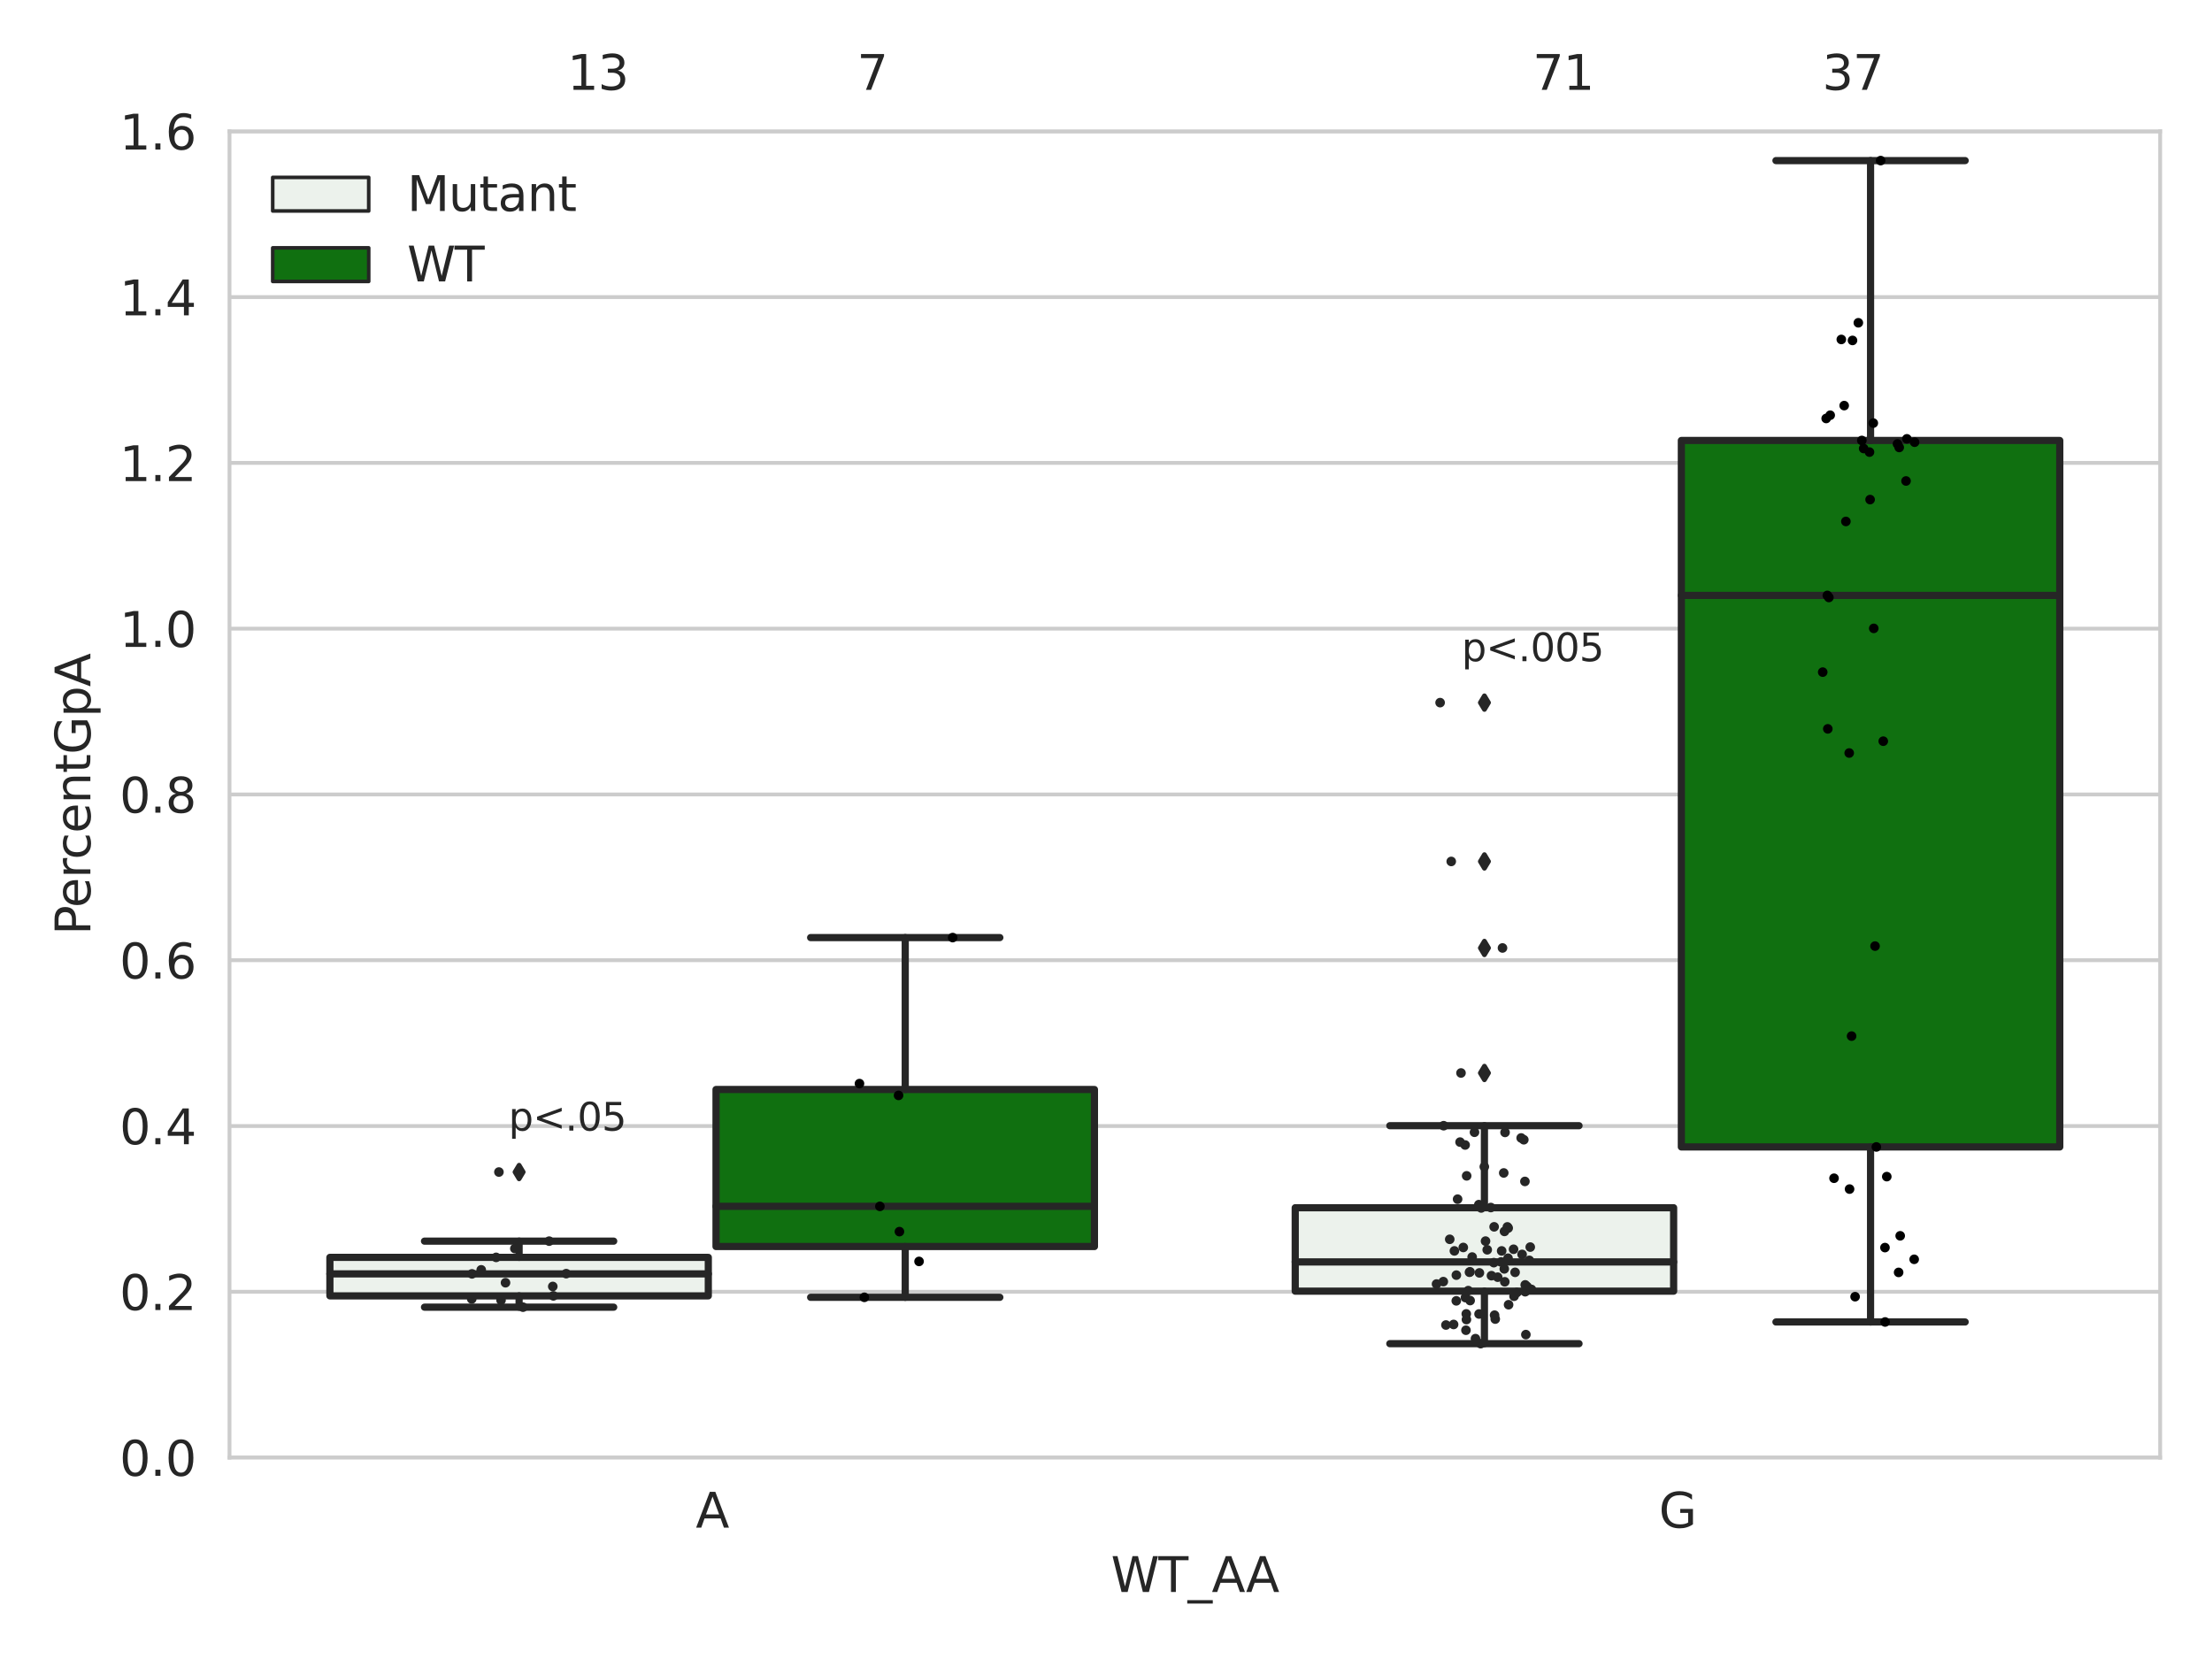 <?xml version="1.0" encoding="utf-8" standalone="no"?>
<!DOCTYPE svg PUBLIC "-//W3C//DTD SVG 1.1//EN"
  "http://www.w3.org/Graphics/SVG/1.1/DTD/svg11.dtd">
<svg xmlns:xlink="http://www.w3.org/1999/xlink" width="460.8pt" height="345.6pt" viewBox="0 0 460.8 345.6" xmlns="http://www.w3.org/2000/svg" version="1.1">
 <defs>
  <style type="text/css">*{stroke-linejoin: round; stroke-linecap: butt}</style>
 </defs>
 <g id="figure_1">
  <g id="patch_1">
   <path d="M 0 345.6 
L 460.8 345.6 
L 460.8 0 
L 0 0 
z
" style="fill: #ffffff"/>
  </g>
  <g id="axes_1">
   <g id="patch_2">
    <path d="M 47.81 303.64 
L 450 303.64 
L 450 27.354 
L 47.81 27.354 
z
" style="fill: #ffffff"/>
   </g>
   <g id="matplotlib.axis_1">
    <g id="xtick_1">
     <g id="text_1">
      <!-- A -->
      <g style="fill: #262626" transform="translate(144.937 318.238)scale(0.1 -0.1)">
       <defs>
        <path id="DejaVuSans-41" d="M 2188 4044 
L 1331 1722 
L 3047 1722 
L 2188 4044 
z
M 1831 4666 
L 2547 4666 
L 4325 0 
L 3669 0 
L 3244 1197 
L 1141 1197 
L 716 0 
L 50 0 
L 1831 4666 
z
" transform="scale(0.016)"/>
       </defs>
       <use xlink:href="#DejaVuSans-41"/>
      </g>
     </g>
    </g>
    <g id="xtick_2">
     <g id="text_2">
      <!-- G -->
      <g style="fill: #262626" transform="translate(345.578 318.238)scale(0.1 -0.1)">
       <defs>
        <path id="DejaVuSans-47" d="M 3809 666 
L 3809 1919 
L 2778 1919 
L 2778 2438 
L 4434 2438 
L 4434 434 
Q 4069 175 3628 42 
Q 3188 -91 2688 -91 
Q 1594 -91 976 548 
Q 359 1188 359 2328 
Q 359 3472 976 4111 
Q 1594 4750 2688 4750 
Q 3144 4750 3555 4637 
Q 3966 4525 4313 4306 
L 4313 3634 
Q 3963 3931 3569 4081 
Q 3175 4231 2741 4231 
Q 1884 4231 1454 3753 
Q 1025 3275 1025 2328 
Q 1025 1384 1454 906 
Q 1884 428 2741 428 
Q 3075 428 3337 486 
Q 3600 544 3809 666 
z
" transform="scale(0.016)"/>
       </defs>
       <use xlink:href="#DejaVuSans-47"/>
      </g>
     </g>
    </g>
    <g id="text_3">
     <!-- WT_AA -->
     <g style="fill: #262626" transform="translate(231.429 331.638)scale(0.1 -0.1)">
      <defs>
       <path id="DejaVuSans-57" d="M 213 4666 
L 850 4666 
L 1831 722 
L 2809 4666 
L 3519 4666 
L 4500 722 
L 5478 4666 
L 6119 4666 
L 4947 0 
L 4153 0 
L 3169 4050 
L 2175 0 
L 1381 0 
L 213 4666 
z
" transform="scale(0.016)"/>
       <path id="DejaVuSans-54" d="M -19 4666 
L 3928 4666 
L 3928 4134 
L 2272 4134 
L 2272 0 
L 1638 0 
L 1638 4134 
L -19 4134 
L -19 4666 
z
" transform="scale(0.016)"/>
       <path id="DejaVuSans-5f" d="M 3263 -1063 
L 3263 -1509 
L -63 -1509 
L -63 -1063 
L 3263 -1063 
z
" transform="scale(0.016)"/>
      </defs>
      <use xlink:href="#DejaVuSans-57"/>
      <use xlink:href="#DejaVuSans-54" x="98.877"/>
      <use xlink:href="#DejaVuSans-5f" x="159.961"/>
      <use xlink:href="#DejaVuSans-41" x="209.961"/>
      <use xlink:href="#DejaVuSans-41" x="281.119"/>
     </g>
    </g>
   </g>
   <g id="matplotlib.axis_2">
    <g id="ytick_1">
     <g id="line2d_1">
      <path d="M 47.81 303.64 
L 450 303.64 
" clip-path="url(#p39d4ee8302)" style="fill: none; stroke: #cccccc; stroke-width: 0.8; stroke-linecap: round"/>
     </g>
     <g id="text_4">
      <!-- 0.0 -->
      <g style="fill: #262626" transform="translate(24.907 307.439)scale(0.1 -0.1)">
       <defs>
        <path id="DejaVuSans-30" d="M 2034 4250 
Q 1547 4250 1301 3770 
Q 1056 3291 1056 2328 
Q 1056 1369 1301 889 
Q 1547 409 2034 409 
Q 2525 409 2770 889 
Q 3016 1369 3016 2328 
Q 3016 3291 2770 3770 
Q 2525 4250 2034 4250 
z
M 2034 4750 
Q 2819 4750 3233 4129 
Q 3647 3509 3647 2328 
Q 3647 1150 3233 529 
Q 2819 -91 2034 -91 
Q 1250 -91 836 529 
Q 422 1150 422 2328 
Q 422 3509 836 4129 
Q 1250 4750 2034 4750 
z
" transform="scale(0.016)"/>
        <path id="DejaVuSans-2e" d="M 684 794 
L 1344 794 
L 1344 0 
L 684 0 
L 684 794 
z
" transform="scale(0.016)"/>
       </defs>
       <use xlink:href="#DejaVuSans-30"/>
       <use xlink:href="#DejaVuSans-2e" x="63.623"/>
       <use xlink:href="#DejaVuSans-30" x="95.41"/>
      </g>
     </g>
    </g>
    <g id="ytick_2">
     <g id="line2d_2">
      <path d="M 47.81 269.104 
L 450 269.104 
" clip-path="url(#p39d4ee8302)" style="fill: none; stroke: #cccccc; stroke-width: 0.8; stroke-linecap: round"/>
     </g>
     <g id="text_5">
      <!-- 0.2 -->
      <g style="fill: #262626" transform="translate(24.907 272.903)scale(0.1 -0.1)">
       <defs>
        <path id="DejaVuSans-32" d="M 1228 531 
L 3431 531 
L 3431 0 
L 469 0 
L 469 531 
Q 828 903 1448 1529 
Q 2069 2156 2228 2338 
Q 2531 2678 2651 2914 
Q 2772 3150 2772 3378 
Q 2772 3750 2511 3984 
Q 2250 4219 1831 4219 
Q 1534 4219 1204 4116 
Q 875 4013 500 3803 
L 500 4441 
Q 881 4594 1212 4672 
Q 1544 4750 1819 4750 
Q 2544 4750 2975 4387 
Q 3406 4025 3406 3419 
Q 3406 3131 3298 2873 
Q 3191 2616 2906 2266 
Q 2828 2175 2409 1742 
Q 1991 1309 1228 531 
z
" transform="scale(0.016)"/>
       </defs>
       <use xlink:href="#DejaVuSans-30"/>
       <use xlink:href="#DejaVuSans-2e" x="63.623"/>
       <use xlink:href="#DejaVuSans-32" x="95.41"/>
      </g>
     </g>
    </g>
    <g id="ytick_3">
     <g id="line2d_3">
      <path d="M 47.81 234.568 
L 450 234.568 
" clip-path="url(#p39d4ee8302)" style="fill: none; stroke: #cccccc; stroke-width: 0.8; stroke-linecap: round"/>
     </g>
     <g id="text_6">
      <!-- 0.4 -->
      <g style="fill: #262626" transform="translate(24.907 238.368)scale(0.1 -0.1)">
       <defs>
        <path id="DejaVuSans-34" d="M 2419 4116 
L 825 1625 
L 2419 1625 
L 2419 4116 
z
M 2253 4666 
L 3047 4666 
L 3047 1625 
L 3713 1625 
L 3713 1100 
L 3047 1100 
L 3047 0 
L 2419 0 
L 2419 1100 
L 313 1100 
L 313 1709 
L 2253 4666 
z
" transform="scale(0.016)"/>
       </defs>
       <use xlink:href="#DejaVuSans-30"/>
       <use xlink:href="#DejaVuSans-2e" x="63.623"/>
       <use xlink:href="#DejaVuSans-34" x="95.41"/>
      </g>
     </g>
    </g>
    <g id="ytick_4">
     <g id="line2d_4">
      <path d="M 47.81 200.033 
L 450 200.033 
" clip-path="url(#p39d4ee8302)" style="fill: none; stroke: #cccccc; stroke-width: 0.8; stroke-linecap: round"/>
     </g>
     <g id="text_7">
      <!-- 0.6 -->
      <g style="fill: #262626" transform="translate(24.907 203.832)scale(0.1 -0.1)">
       <defs>
        <path id="DejaVuSans-36" d="M 2113 2584 
Q 1688 2584 1439 2293 
Q 1191 2003 1191 1497 
Q 1191 994 1439 701 
Q 1688 409 2113 409 
Q 2538 409 2786 701 
Q 3034 994 3034 1497 
Q 3034 2003 2786 2293 
Q 2538 2584 2113 2584 
z
M 3366 4563 
L 3366 3988 
Q 3128 4100 2886 4159 
Q 2644 4219 2406 4219 
Q 1781 4219 1451 3797 
Q 1122 3375 1075 2522 
Q 1259 2794 1537 2939 
Q 1816 3084 2150 3084 
Q 2853 3084 3261 2657 
Q 3669 2231 3669 1497 
Q 3669 778 3244 343 
Q 2819 -91 2113 -91 
Q 1303 -91 875 529 
Q 447 1150 447 2328 
Q 447 3434 972 4092 
Q 1497 4750 2381 4750 
Q 2619 4750 2861 4703 
Q 3103 4656 3366 4563 
z
" transform="scale(0.016)"/>
       </defs>
       <use xlink:href="#DejaVuSans-30"/>
       <use xlink:href="#DejaVuSans-2e" x="63.623"/>
       <use xlink:href="#DejaVuSans-36" x="95.41"/>
      </g>
     </g>
    </g>
    <g id="ytick_5">
     <g id="line2d_5">
      <path d="M 47.81 165.497 
L 450 165.497 
" clip-path="url(#p39d4ee8302)" style="fill: none; stroke: #cccccc; stroke-width: 0.8; stroke-linecap: round"/>
     </g>
     <g id="text_8">
      <!-- 0.8 -->
      <g style="fill: #262626" transform="translate(24.907 169.296)scale(0.1 -0.1)">
       <defs>
        <path id="DejaVuSans-38" d="M 2034 2216 
Q 1584 2216 1326 1975 
Q 1069 1734 1069 1313 
Q 1069 891 1326 650 
Q 1584 409 2034 409 
Q 2484 409 2743 651 
Q 3003 894 3003 1313 
Q 3003 1734 2745 1975 
Q 2488 2216 2034 2216 
z
M 1403 2484 
Q 997 2584 770 2862 
Q 544 3141 544 3541 
Q 544 4100 942 4425 
Q 1341 4750 2034 4750 
Q 2731 4750 3128 4425 
Q 3525 4100 3525 3541 
Q 3525 3141 3298 2862 
Q 3072 2584 2669 2484 
Q 3125 2378 3379 2068 
Q 3634 1759 3634 1313 
Q 3634 634 3220 271 
Q 2806 -91 2034 -91 
Q 1263 -91 848 271 
Q 434 634 434 1313 
Q 434 1759 690 2068 
Q 947 2378 1403 2484 
z
M 1172 3481 
Q 1172 3119 1398 2916 
Q 1625 2713 2034 2713 
Q 2441 2713 2670 2916 
Q 2900 3119 2900 3481 
Q 2900 3844 2670 4047 
Q 2441 4250 2034 4250 
Q 1625 4250 1398 4047 
Q 1172 3844 1172 3481 
z
" transform="scale(0.016)"/>
       </defs>
       <use xlink:href="#DejaVuSans-30"/>
       <use xlink:href="#DejaVuSans-2e" x="63.623"/>
       <use xlink:href="#DejaVuSans-38" x="95.41"/>
      </g>
     </g>
    </g>
    <g id="ytick_6">
     <g id="line2d_6">
      <path d="M 47.81 130.961 
L 450 130.961 
" clip-path="url(#p39d4ee8302)" style="fill: none; stroke: #cccccc; stroke-width: 0.8; stroke-linecap: round"/>
     </g>
     <g id="text_9">
      <!-- 1.0 -->
      <g style="fill: #262626" transform="translate(24.907 134.76)scale(0.1 -0.1)">
       <defs>
        <path id="DejaVuSans-31" d="M 794 531 
L 1825 531 
L 1825 4091 
L 703 3866 
L 703 4441 
L 1819 4666 
L 2450 4666 
L 2450 531 
L 3481 531 
L 3481 0 
L 794 0 
L 794 531 
z
" transform="scale(0.016)"/>
       </defs>
       <use xlink:href="#DejaVuSans-31"/>
       <use xlink:href="#DejaVuSans-2e" x="63.623"/>
       <use xlink:href="#DejaVuSans-30" x="95.41"/>
      </g>
     </g>
    </g>
    <g id="ytick_7">
     <g id="line2d_7">
      <path d="M 47.81 96.425 
L 450 96.425 
" clip-path="url(#p39d4ee8302)" style="fill: none; stroke: #cccccc; stroke-width: 0.8; stroke-linecap: round"/>
     </g>
     <g id="text_10">
      <!-- 1.2 -->
      <g style="fill: #262626" transform="translate(24.907 100.225)scale(0.1 -0.1)">
       <use xlink:href="#DejaVuSans-31"/>
       <use xlink:href="#DejaVuSans-2e" x="63.623"/>
       <use xlink:href="#DejaVuSans-32" x="95.41"/>
      </g>
     </g>
    </g>
    <g id="ytick_8">
     <g id="line2d_8">
      <path d="M 47.81 61.89 
L 450 61.89 
" clip-path="url(#p39d4ee8302)" style="fill: none; stroke: #cccccc; stroke-width: 0.8; stroke-linecap: round"/>
     </g>
     <g id="text_11">
      <!-- 1.4 -->
      <g style="fill: #262626" transform="translate(24.907 65.689)scale(0.1 -0.1)">
       <use xlink:href="#DejaVuSans-31"/>
       <use xlink:href="#DejaVuSans-2e" x="63.623"/>
       <use xlink:href="#DejaVuSans-34" x="95.41"/>
      </g>
     </g>
    </g>
    <g id="ytick_9">
     <g id="line2d_9">
      <path d="M 47.81 27.354 
L 450 27.354 
" clip-path="url(#p39d4ee8302)" style="fill: none; stroke: #cccccc; stroke-width: 0.8; stroke-linecap: round"/>
     </g>
     <g id="text_12">
      <!-- 1.6 -->
      <g style="fill: #262626" transform="translate(24.907 31.153)scale(0.1 -0.1)">
       <use xlink:href="#DejaVuSans-31"/>
       <use xlink:href="#DejaVuSans-2e" x="63.623"/>
       <use xlink:href="#DejaVuSans-36" x="95.41"/>
      </g>
     </g>
    </g>
    <g id="text_13">
     <!-- PercentGpA -->
     <g style="fill: #262626" transform="translate(18.827 194.774)rotate(-90)scale(0.1 -0.1)">
      <defs>
       <path id="DejaVuSans-50" d="M 1259 4147 
L 1259 2394 
L 2053 2394 
Q 2494 2394 2734 2622 
Q 2975 2850 2975 3272 
Q 2975 3691 2734 3919 
Q 2494 4147 2053 4147 
L 1259 4147 
z
M 628 4666 
L 2053 4666 
Q 2838 4666 3239 4311 
Q 3641 3956 3641 3272 
Q 3641 2581 3239 2228 
Q 2838 1875 2053 1875 
L 1259 1875 
L 1259 0 
L 628 0 
L 628 4666 
z
" transform="scale(0.016)"/>
       <path id="DejaVuSans-65" d="M 3597 1894 
L 3597 1613 
L 953 1613 
Q 991 1019 1311 708 
Q 1631 397 2203 397 
Q 2534 397 2845 478 
Q 3156 559 3463 722 
L 3463 178 
Q 3153 47 2828 -22 
Q 2503 -91 2169 -91 
Q 1331 -91 842 396 
Q 353 884 353 1716 
Q 353 2575 817 3079 
Q 1281 3584 2069 3584 
Q 2775 3584 3186 3129 
Q 3597 2675 3597 1894 
z
M 3022 2063 
Q 3016 2534 2758 2815 
Q 2500 3097 2075 3097 
Q 1594 3097 1305 2825 
Q 1016 2553 972 2059 
L 3022 2063 
z
" transform="scale(0.016)"/>
       <path id="DejaVuSans-72" d="M 2631 2963 
Q 2534 3019 2420 3045 
Q 2306 3072 2169 3072 
Q 1681 3072 1420 2755 
Q 1159 2438 1159 1844 
L 1159 0 
L 581 0 
L 581 3500 
L 1159 3500 
L 1159 2956 
Q 1341 3275 1631 3429 
Q 1922 3584 2338 3584 
Q 2397 3584 2469 3576 
Q 2541 3569 2628 3553 
L 2631 2963 
z
" transform="scale(0.016)"/>
       <path id="DejaVuSans-63" d="M 3122 3366 
L 3122 2828 
Q 2878 2963 2633 3030 
Q 2388 3097 2138 3097 
Q 1578 3097 1268 2742 
Q 959 2388 959 1747 
Q 959 1106 1268 751 
Q 1578 397 2138 397 
Q 2388 397 2633 464 
Q 2878 531 3122 666 
L 3122 134 
Q 2881 22 2623 -34 
Q 2366 -91 2075 -91 
Q 1284 -91 818 406 
Q 353 903 353 1747 
Q 353 2603 823 3093 
Q 1294 3584 2113 3584 
Q 2378 3584 2631 3529 
Q 2884 3475 3122 3366 
z
" transform="scale(0.016)"/>
       <path id="DejaVuSans-6e" d="M 3513 2113 
L 3513 0 
L 2938 0 
L 2938 2094 
Q 2938 2591 2744 2837 
Q 2550 3084 2163 3084 
Q 1697 3084 1428 2787 
Q 1159 2491 1159 1978 
L 1159 0 
L 581 0 
L 581 3500 
L 1159 3500 
L 1159 2956 
Q 1366 3272 1645 3428 
Q 1925 3584 2291 3584 
Q 2894 3584 3203 3211 
Q 3513 2838 3513 2113 
z
" transform="scale(0.016)"/>
       <path id="DejaVuSans-74" d="M 1172 4494 
L 1172 3500 
L 2356 3500 
L 2356 3053 
L 1172 3053 
L 1172 1153 
Q 1172 725 1289 603 
Q 1406 481 1766 481 
L 2356 481 
L 2356 0 
L 1766 0 
Q 1100 0 847 248 
Q 594 497 594 1153 
L 594 3053 
L 172 3053 
L 172 3500 
L 594 3500 
L 594 4494 
L 1172 4494 
z
" transform="scale(0.016)"/>
       <path id="DejaVuSans-70" d="M 1159 525 
L 1159 -1331 
L 581 -1331 
L 581 3500 
L 1159 3500 
L 1159 2969 
Q 1341 3281 1617 3432 
Q 1894 3584 2278 3584 
Q 2916 3584 3314 3078 
Q 3713 2572 3713 1747 
Q 3713 922 3314 415 
Q 2916 -91 2278 -91 
Q 1894 -91 1617 61 
Q 1341 213 1159 525 
z
M 3116 1747 
Q 3116 2381 2855 2742 
Q 2594 3103 2138 3103 
Q 1681 3103 1420 2742 
Q 1159 2381 1159 1747 
Q 1159 1113 1420 752 
Q 1681 391 2138 391 
Q 2594 391 2855 752 
Q 3116 1113 3116 1747 
z
" transform="scale(0.016)"/>
      </defs>
      <use xlink:href="#DejaVuSans-50"/>
      <use xlink:href="#DejaVuSans-65" x="56.678"/>
      <use xlink:href="#DejaVuSans-72" x="118.201"/>
      <use xlink:href="#DejaVuSans-63" x="157.064"/>
      <use xlink:href="#DejaVuSans-65" x="212.045"/>
      <use xlink:href="#DejaVuSans-6e" x="273.568"/>
      <use xlink:href="#DejaVuSans-74" x="336.947"/>
      <use xlink:href="#DejaVuSans-47" x="376.156"/>
      <use xlink:href="#DejaVuSans-70" x="453.646"/>
      <use xlink:href="#DejaVuSans-41" x="517.123"/>
     </g>
    </g>
   </g>
   <g id="patch_3">
    <path d="M 68.724 269.951 
L 147.553 269.951 
L 147.553 261.934 
L 68.724 261.934 
L 68.724 269.951 
z
" clip-path="url(#p39d4ee8302)" style="fill: #ecf2ec; stroke: #262626; stroke-width: 1.5; stroke-linejoin: miter"/>
   </g>
   <g id="patch_4">
    <path d="M 149.162 259.674 
L 227.991 259.674 
L 227.991 226.962 
L 149.162 226.962 
L 149.162 259.674 
z
" clip-path="url(#p39d4ee8302)" style="fill: #107010; stroke: #262626; stroke-width: 1.5; stroke-linejoin: miter"/>
   </g>
   <g id="patch_5">
    <path d="M 269.819 268.973 
L 348.648 268.973 
L 348.648 251.594 
L 269.819 251.594 
L 269.819 268.973 
z
" clip-path="url(#p39d4ee8302)" style="fill: #ecf2ec; stroke: #262626; stroke-width: 1.5; stroke-linejoin: miter"/>
   </g>
   <g id="patch_6">
    <path d="M 350.257 238.93 
L 429.086 238.93 
L 429.086 91.76 
L 350.257 91.76 
L 350.257 238.93 
z
" clip-path="url(#p39d4ee8302)" style="fill: #107010; stroke: #262626; stroke-width: 1.5; stroke-linejoin: miter"/>
   </g>
   <g id="patch_7">
    <path d="M 148.357 303.64 
L 148.357 303.64 
L 148.357 303.64 
L 148.357 303.64 
z
" clip-path="url(#p39d4ee8302)" style="fill: #ecf2ec; stroke: #262626; stroke-width: 0.75; stroke-linejoin: miter"/>
   </g>
   <g id="patch_8">
    <path d="M 148.357 303.64 
L 148.357 303.64 
L 148.357 303.64 
L 148.357 303.64 
z
" clip-path="url(#p39d4ee8302)" style="fill: #107010; stroke: #262626; stroke-width: 0.75; stroke-linejoin: miter"/>
   </g>
   <g id="PathCollection_1"/>
   <g id="PathCollection_2"/>
   <g id="line2d_10">
    <path d="M 108.138 269.951 
L 108.138 272.308 
" clip-path="url(#p39d4ee8302)" style="fill: none; stroke: #262626; stroke-width: 1.5; stroke-linecap: round"/>
   </g>
   <g id="line2d_11">
    <path d="M 108.138 261.934 
L 108.138 258.554 
" clip-path="url(#p39d4ee8302)" style="fill: none; stroke: #262626; stroke-width: 1.5; stroke-linecap: round"/>
   </g>
   <g id="line2d_12">
    <path d="M 88.431 272.308 
L 127.846 272.308 
" clip-path="url(#p39d4ee8302)" style="fill: none; stroke: #262626; stroke-width: 1.5; stroke-linecap: round"/>
   </g>
   <g id="line2d_13">
    <path d="M 88.431 258.554 
L 127.846 258.554 
" clip-path="url(#p39d4ee8302)" style="fill: none; stroke: #262626; stroke-width: 1.5; stroke-linecap: round"/>
   </g>
   <g id="line2d_14">
    <defs>
     <path id="m126f87fe69" d="M -0 1.414 
L 0.849 0 
L 0 -1.414 
L -0.849 -0 
z
" style="stroke: #262626; stroke-linejoin: miter"/>
    </defs>
    <g clip-path="url(#p39d4ee8302)">
     <use xlink:href="#m126f87fe69" x="108.138" y="244.156" style="fill: #262626; stroke: #262626; stroke-linejoin: miter"/>
    </g>
   </g>
   <g id="line2d_15">
    <path d="M 188.577 259.674 
L 188.577 270.254 
" clip-path="url(#p39d4ee8302)" style="fill: none; stroke: #262626; stroke-width: 1.5; stroke-linecap: round"/>
   </g>
   <g id="line2d_16">
    <path d="M 188.577 226.962 
L 188.577 195.316 
" clip-path="url(#p39d4ee8302)" style="fill: none; stroke: #262626; stroke-width: 1.5; stroke-linecap: round"/>
   </g>
   <g id="line2d_17">
    <path d="M 168.869 270.254 
L 208.284 270.254 
" clip-path="url(#p39d4ee8302)" style="fill: none; stroke: #262626; stroke-width: 1.5; stroke-linecap: round"/>
   </g>
   <g id="line2d_18">
    <path d="M 168.869 195.316 
L 208.284 195.316 
" clip-path="url(#p39d4ee8302)" style="fill: none; stroke: #262626; stroke-width: 1.5; stroke-linecap: round"/>
   </g>
   <g id="line2d_19"/>
   <g id="line2d_20">
    <path d="M 309.233 268.973 
L 309.233 279.91 
" clip-path="url(#p39d4ee8302)" style="fill: none; stroke: #262626; stroke-width: 1.5; stroke-linecap: round"/>
   </g>
   <g id="line2d_21">
    <path d="M 309.233 251.594 
L 309.233 234.504 
" clip-path="url(#p39d4ee8302)" style="fill: none; stroke: #262626; stroke-width: 1.5; stroke-linecap: round"/>
   </g>
   <g id="line2d_22">
    <path d="M 289.526 279.91 
L 328.941 279.91 
" clip-path="url(#p39d4ee8302)" style="fill: none; stroke: #262626; stroke-width: 1.5; stroke-linecap: round"/>
   </g>
   <g id="line2d_23">
    <path d="M 289.526 234.504 
L 328.941 234.504 
" clip-path="url(#p39d4ee8302)" style="fill: none; stroke: #262626; stroke-width: 1.5; stroke-linecap: round"/>
   </g>
   <g id="line2d_24">
    <g clip-path="url(#p39d4ee8302)">
     <use xlink:href="#m126f87fe69" x="309.233" y="146.371" style="fill: #262626; stroke: #262626; stroke-linejoin: miter"/>
     <use xlink:href="#m126f87fe69" x="309.233" y="223.521" style="fill: #262626; stroke: #262626; stroke-linejoin: miter"/>
     <use xlink:href="#m126f87fe69" x="309.233" y="197.478" style="fill: #262626; stroke: #262626; stroke-linejoin: miter"/>
     <use xlink:href="#m126f87fe69" x="309.233" y="179.454" style="fill: #262626; stroke: #262626; stroke-linejoin: miter"/>
    </g>
   </g>
   <g id="line2d_25">
    <path d="M 389.671 238.93 
L 389.671 275.391 
" clip-path="url(#p39d4ee8302)" style="fill: none; stroke: #262626; stroke-width: 1.5; stroke-linecap: round"/>
   </g>
   <g id="line2d_26">
    <path d="M 389.671 91.76 
L 389.671 33.455 
" clip-path="url(#p39d4ee8302)" style="fill: none; stroke: #262626; stroke-width: 1.5; stroke-linecap: round"/>
   </g>
   <g id="line2d_27">
    <path d="M 369.964 275.391 
L 409.379 275.391 
" clip-path="url(#p39d4ee8302)" style="fill: none; stroke: #262626; stroke-width: 1.5; stroke-linecap: round"/>
   </g>
   <g id="line2d_28">
    <path d="M 369.964 33.455 
L 409.379 33.455 
" clip-path="url(#p39d4ee8302)" style="fill: none; stroke: #262626; stroke-width: 1.5; stroke-linecap: round"/>
   </g>
   <g id="line2d_29"/>
   <g id="line2d_30">
    <path d="M 68.724 265.371 
L 147.553 265.371 
" clip-path="url(#p39d4ee8302)" style="fill: none; stroke: #262626; stroke-width: 1.5; stroke-linecap: round"/>
   </g>
   <g id="line2d_31">
    <path d="M 149.162 251.305 
L 227.991 251.305 
" clip-path="url(#p39d4ee8302)" style="fill: none; stroke: #262626; stroke-width: 1.5; stroke-linecap: round"/>
   </g>
   <g id="line2d_32">
    <path d="M 269.819 262.883 
L 348.648 262.883 
" clip-path="url(#p39d4ee8302)" style="fill: none; stroke: #262626; stroke-width: 1.5; stroke-linecap: round"/>
   </g>
   <g id="line2d_33">
    <path d="M 350.257 124.036 
L 429.086 124.036 
" clip-path="url(#p39d4ee8302)" style="fill: none; stroke: #262626; stroke-width: 1.5; stroke-linecap: round"/>
   </g>
   <g id="patch_9">
    <path d="M 47.81 303.64 
L 47.81 27.354 
" style="fill: none; stroke: #cccccc; stroke-width: 0.8; stroke-linejoin: miter; stroke-linecap: square"/>
   </g>
   <g id="patch_10">
    <path d="M 450 303.64 
L 450 27.354 
" style="fill: none; stroke: #cccccc; stroke-width: 0.8; stroke-linejoin: miter; stroke-linecap: square"/>
   </g>
   <g id="patch_11">
    <path d="M 47.81 303.64 
L 450 303.64 
" style="fill: none; stroke: #cccccc; stroke-width: 0.8; stroke-linejoin: miter; stroke-linecap: square"/>
   </g>
   <g id="patch_12">
    <path d="M 47.81 27.354 
L 450 27.354 
" style="fill: none; stroke: #cccccc; stroke-width: 0.8; stroke-linejoin: miter; stroke-linecap: square"/>
   </g>
   <g id="PathCollection_3">
    <defs>
     <path id="C0_0_b956d49cbb" d="M 0 1 
C 0.265 1 0.52 0.895 0.707 0.707 
C 0.895 0.52 1 0.265 1 -0 
C 1 -0.265 0.895 -0.52 0.707 -0.707 
C 0.52 -0.895 0.265 -1 0 -1 
C -0.265 -1 -0.52 -0.895 -0.707 -0.707 
C -0.895 -0.52 -1 -0.265 -1 0 
C -1 0.265 -0.895 0.52 -0.707 0.707 
C -0.52 0.895 -0.265 1 0 1 
z
"/>
    </defs>
    <g clip-path="url(#p39d4ee8302)">
     <use xlink:href="#C0_0_b956d49cbb" x="114.397" y="258.554" style="fill: #262626"/>
    </g>
    <g clip-path="url(#p39d4ee8302)">
     <use xlink:href="#C0_0_b956d49cbb" x="100.249" y="264.532" style="fill: #262626"/>
    </g>
    <g clip-path="url(#p39d4ee8302)">
     <use xlink:href="#C0_0_b956d49cbb" x="115.153" y="267.993" style="fill: #262626"/>
    </g>
    <g clip-path="url(#p39d4ee8302)">
     <use xlink:href="#C0_0_b956d49cbb" x="98.323" y="265.371" style="fill: #262626"/>
    </g>
    <g clip-path="url(#p39d4ee8302)">
     <use xlink:href="#C0_0_b956d49cbb" x="98.272" y="270.595" style="fill: #262626"/>
    </g>
    <g clip-path="url(#p39d4ee8302)">
     <use xlink:href="#C0_0_b956d49cbb" x="105.307" y="267.217" style="fill: #262626"/>
    </g>
    <g clip-path="url(#p39d4ee8302)">
     <use xlink:href="#C0_0_b956d49cbb" x="107.253" y="260.097" style="fill: #262626"/>
    </g>
    <g clip-path="url(#p39d4ee8302)">
     <use xlink:href="#C0_0_b956d49cbb" x="117.952" y="265.324" style="fill: #262626"/>
    </g>
    <g clip-path="url(#p39d4ee8302)">
     <use xlink:href="#C0_0_b956d49cbb" x="115.281" y="269.951" style="fill: #262626"/>
    </g>
    <g clip-path="url(#p39d4ee8302)">
     <use xlink:href="#C0_0_b956d49cbb" x="103.353" y="261.934" style="fill: #262626"/>
    </g>
    <g clip-path="url(#p39d4ee8302)">
     <use xlink:href="#C0_0_b956d49cbb" x="108.95" y="272.308" style="fill: #262626"/>
    </g>
    <g clip-path="url(#p39d4ee8302)">
     <use xlink:href="#C0_0_b956d49cbb" x="104.375" y="270.859" style="fill: #262626"/>
    </g>
    <g clip-path="url(#p39d4ee8302)">
     <use xlink:href="#C0_0_b956d49cbb" x="103.933" y="244.156" style="fill: #262626"/>
    </g>
   </g>
   <g id="PathCollection_4">
    <defs>
     <path id="C1_0_0124a97b0b" d="M 0 1 
C 0.265 1 0.52 0.895 0.707 0.707 
C 0.895 0.52 1 0.265 1 -0 
C 1 -0.265 0.895 -0.52 0.707 -0.707 
C 0.52 -0.895 0.265 -1 0 -1 
C -0.265 -1 -0.52 -0.895 -0.707 -0.707 
C -0.895 -0.52 -1 -0.265 -1 0 
C -1 0.265 -0.895 0.52 -0.707 0.707 
C -0.52 0.895 -0.265 1 0 1 
z
"/>
    </defs>
    <g clip-path="url(#p39d4ee8302)">
     <use xlink:href="#C1_0_0124a97b0b" x="191.456" y="262.777"/>
    </g>
    <g clip-path="url(#p39d4ee8302)">
     <use xlink:href="#C1_0_0124a97b0b" x="187.367" y="256.571"/>
    </g>
    <g clip-path="url(#p39d4ee8302)">
     <use xlink:href="#C1_0_0124a97b0b" x="198.46" y="195.316"/>
    </g>
    <g clip-path="url(#p39d4ee8302)">
     <use xlink:href="#C1_0_0124a97b0b" x="180.063" y="270.254"/>
    </g>
    <g clip-path="url(#p39d4ee8302)">
     <use xlink:href="#C1_0_0124a97b0b" x="187.186" y="228.19"/>
    </g>
    <g clip-path="url(#p39d4ee8302)">
     <use xlink:href="#C1_0_0124a97b0b" x="183.296" y="251.305"/>
    </g>
    <g clip-path="url(#p39d4ee8302)">
     <use xlink:href="#C1_0_0124a97b0b" x="179.044" y="225.734"/>
    </g>
   </g>
   <g id="PathCollection_5">
    <defs>
     <path id="C2_0_1cf939066b" d="M 0 1 
C 0.265 1 0.52 0.895 0.707 0.707 
C 0.895 0.52 1 0.265 1 -0 
C 1 -0.265 0.895 -0.52 0.707 -0.707 
C 0.52 -0.895 0.265 -1 0 -1 
C -0.265 -1 -0.52 -0.895 -0.707 -0.707 
C -0.895 -0.52 -1 -0.265 -1 0 
C -1 0.265 -0.895 0.52 -0.707 0.707 
C -0.52 0.895 -0.265 1 0 1 
z
"/>
    </defs>
    <g clip-path="url(#p39d4ee8302)">
     <use xlink:href="#C2_0_1cf939066b" x="308.115" y="273.727" style="fill: #262626"/>
    </g>
    <g clip-path="url(#p39d4ee8302)">
     <use xlink:href="#C2_0_1cf939066b" x="306.679" y="261.864" style="fill: #262626"/>
    </g>
    <g clip-path="url(#p39d4ee8302)">
     <use xlink:href="#C2_0_1cf939066b" x="309.815" y="260.352" style="fill: #262626"/>
    </g>
    <g clip-path="url(#p39d4ee8302)">
     <use xlink:href="#C2_0_1cf939066b" x="315.988" y="269.252" style="fill: #262626"/>
    </g>
    <g clip-path="url(#p39d4ee8302)">
     <use xlink:href="#C2_0_1cf939066b" x="300.002" y="146.371" style="fill: #262626"/>
    </g>
    <g clip-path="url(#p39d4ee8302)">
     <use xlink:href="#C2_0_1cf939066b" x="314.267" y="271.797" style="fill: #262626"/>
    </g>
    <g clip-path="url(#p39d4ee8302)">
     <use xlink:href="#C2_0_1cf939066b" x="299.256" y="267.484" style="fill: #262626"/>
    </g>
    <g clip-path="url(#p39d4ee8302)">
     <use xlink:href="#C2_0_1cf939066b" x="305.387" y="277.111" style="fill: #262626"/>
    </g>
    <g clip-path="url(#p39d4ee8302)">
     <use xlink:href="#C2_0_1cf939066b" x="306.229" y="264.938" style="fill: #262626"/>
    </g>
    <g clip-path="url(#p39d4ee8302)">
     <use xlink:href="#C2_0_1cf939066b" x="301.215" y="276.024" style="fill: #262626"/>
    </g>
    <g clip-path="url(#p39d4ee8302)">
     <use xlink:href="#C2_0_1cf939066b" x="305.453" y="273.708" style="fill: #262626"/>
    </g>
    <g clip-path="url(#p39d4ee8302)">
     <use xlink:href="#C2_0_1cf939066b" x="303.386" y="265.632" style="fill: #262626"/>
    </g>
    <g clip-path="url(#p39d4ee8302)">
     <use xlink:href="#C2_0_1cf939066b" x="311.345" y="273.973" style="fill: #262626"/>
    </g>
    <g clip-path="url(#p39d4ee8302)">
     <use xlink:href="#C2_0_1cf939066b" x="317.438" y="237.431" style="fill: #262626"/>
    </g>
    <g clip-path="url(#p39d4ee8302)">
     <use xlink:href="#C2_0_1cf939066b" x="308.071" y="250.945" style="fill: #262626"/>
    </g>
    <g clip-path="url(#p39d4ee8302)">
     <use xlink:href="#C2_0_1cf939066b" x="307.367" y="278.864" style="fill: #262626"/>
    </g>
    <g clip-path="url(#p39d4ee8302)">
     <use xlink:href="#C2_0_1cf939066b" x="308.447" y="279.91" style="fill: #262626"/>
    </g>
    <g clip-path="url(#p39d4ee8302)">
     <use xlink:href="#C2_0_1cf939066b" x="315.623" y="265.049" style="fill: #262626"/>
    </g>
    <g clip-path="url(#p39d4ee8302)">
     <use xlink:href="#C2_0_1cf939066b" x="302.006" y="258.169" style="fill: #262626"/>
    </g>
    <g clip-path="url(#p39d4ee8302)">
     <use xlink:href="#C2_0_1cf939066b" x="305.214" y="238.523" style="fill: #262626"/>
    </g>
    <g clip-path="url(#p39d4ee8302)">
     <use xlink:href="#C2_0_1cf939066b" x="317.729" y="269.089" style="fill: #262626"/>
    </g>
    <g clip-path="url(#p39d4ee8302)">
     <use xlink:href="#C2_0_1cf939066b" x="318.127" y="268.029" style="fill: #262626"/>
    </g>
    <g clip-path="url(#p39d4ee8302)">
     <use xlink:href="#C2_0_1cf939066b" x="312.705" y="262.883" style="fill: #262626"/>
    </g>
    <g clip-path="url(#p39d4ee8302)">
     <use xlink:href="#C2_0_1cf939066b" x="305.865" y="268.857" style="fill: #262626"/>
    </g>
    <g clip-path="url(#p39d4ee8302)">
     <use xlink:href="#C2_0_1cf939066b" x="300.668" y="266.983" style="fill: #262626"/>
    </g>
    <g clip-path="url(#p39d4ee8302)">
     <use xlink:href="#C2_0_1cf939066b" x="303.645" y="249.806" style="fill: #262626"/>
    </g>
    <g clip-path="url(#p39d4ee8302)">
     <use xlink:href="#C2_0_1cf939066b" x="308.186" y="265.165" style="fill: #262626"/>
    </g>
    <g clip-path="url(#p39d4ee8302)">
     <use xlink:href="#C2_0_1cf939066b" x="310.565" y="251.552" style="fill: #262626"/>
    </g>
    <g clip-path="url(#p39d4ee8302)">
     <use xlink:href="#C2_0_1cf939066b" x="317.082" y="261.315" style="fill: #262626"/>
    </g>
    <g clip-path="url(#p39d4ee8302)">
     <use xlink:href="#C2_0_1cf939066b" x="314.014" y="255.585" style="fill: #262626"/>
    </g>
    <g clip-path="url(#p39d4ee8302)">
     <use xlink:href="#C2_0_1cf939066b" x="313.412" y="256.525" style="fill: #262626"/>
    </g>
    <g clip-path="url(#p39d4ee8302)">
     <use xlink:href="#C2_0_1cf939066b" x="317.732" y="267.664" style="fill: #262626"/>
    </g>
    <g clip-path="url(#p39d4ee8302)">
     <use xlink:href="#C2_0_1cf939066b" x="317.668" y="246.113" style="fill: #262626"/>
    </g>
    <g clip-path="url(#p39d4ee8302)">
     <use xlink:href="#C2_0_1cf939066b" x="311.996" y="266.061" style="fill: #262626"/>
    </g>
    <g clip-path="url(#p39d4ee8302)">
     <use xlink:href="#C2_0_1cf939066b" x="313.371" y="264.333" style="fill: #262626"/>
    </g>
    <g clip-path="url(#p39d4ee8302)">
     <use xlink:href="#C2_0_1cf939066b" x="304.353" y="223.521" style="fill: #262626"/>
    </g>
    <g clip-path="url(#p39d4ee8302)">
     <use xlink:href="#C2_0_1cf939066b" x="302.813" y="275.91" style="fill: #262626"/>
    </g>
    <g clip-path="url(#p39d4ee8302)">
     <use xlink:href="#C2_0_1cf939066b" x="317.867" y="278.019" style="fill: #262626"/>
    </g>
    <g clip-path="url(#p39d4ee8302)">
     <use xlink:href="#C2_0_1cf939066b" x="305.278" y="270.311" style="fill: #262626"/>
    </g>
    <g clip-path="url(#p39d4ee8302)">
     <use xlink:href="#C2_0_1cf939066b" x="307.165" y="235.87" style="fill: #262626"/>
    </g>
    <g clip-path="url(#p39d4ee8302)">
     <use xlink:href="#C2_0_1cf939066b" x="305.531" y="244.951" style="fill: #262626"/>
    </g>
    <g clip-path="url(#p39d4ee8302)">
     <use xlink:href="#C2_0_1cf939066b" x="309.466" y="258.544" style="fill: #262626"/>
    </g>
    <g clip-path="url(#p39d4ee8302)">
     <use xlink:href="#C2_0_1cf939066b" x="300.738" y="234.504" style="fill: #262626"/>
    </g>
    <g clip-path="url(#p39d4ee8302)">
     <use xlink:href="#C2_0_1cf939066b" x="312.997" y="197.478" style="fill: #262626"/>
    </g>
    <g clip-path="url(#p39d4ee8302)">
     <use xlink:href="#C2_0_1cf939066b" x="310.7" y="265.747" style="fill: #262626"/>
    </g>
    <g clip-path="url(#p39d4ee8302)">
     <use xlink:href="#C2_0_1cf939066b" x="304.159" y="237.918" style="fill: #262626"/>
    </g>
    <g clip-path="url(#p39d4ee8302)">
     <use xlink:href="#C2_0_1cf939066b" x="316.886" y="237.058" style="fill: #262626"/>
    </g>
    <g clip-path="url(#p39d4ee8302)">
     <use xlink:href="#C2_0_1cf939066b" x="311.256" y="255.569" style="fill: #262626"/>
    </g>
    <g clip-path="url(#p39d4ee8302)">
     <use xlink:href="#C2_0_1cf939066b" x="312.823" y="260.586" style="fill: #262626"/>
    </g>
    <g clip-path="url(#p39d4ee8302)">
     <use xlink:href="#C2_0_1cf939066b" x="313.474" y="267.022" style="fill: #262626"/>
    </g>
    <g clip-path="url(#p39d4ee8302)">
     <use xlink:href="#C2_0_1cf939066b" x="315.401" y="270.034" style="fill: #262626"/>
    </g>
    <g clip-path="url(#p39d4ee8302)">
     <use xlink:href="#C2_0_1cf939066b" x="313.258" y="244.346" style="fill: #262626"/>
    </g>
    <g clip-path="url(#p39d4ee8302)">
     <use xlink:href="#C2_0_1cf939066b" x="313.529" y="235.901" style="fill: #262626"/>
    </g>
    <g clip-path="url(#p39d4ee8302)">
     <use xlink:href="#C2_0_1cf939066b" x="315.302" y="260.243" style="fill: #262626"/>
    </g>
    <g clip-path="url(#p39d4ee8302)">
     <use xlink:href="#C2_0_1cf939066b" x="309.212" y="243.054" style="fill: #262626"/>
    </g>
    <g clip-path="url(#p39d4ee8302)">
     <use xlink:href="#C2_0_1cf939066b" x="317.929" y="268.491" style="fill: #262626"/>
    </g>
    <g clip-path="url(#p39d4ee8302)">
     <use xlink:href="#C2_0_1cf939066b" x="304.829" y="259.87" style="fill: #262626"/>
    </g>
    <g clip-path="url(#p39d4ee8302)">
     <use xlink:href="#C2_0_1cf939066b" x="311.187" y="263.034" style="fill: #262626"/>
    </g>
    <g clip-path="url(#p39d4ee8302)">
     <use xlink:href="#C2_0_1cf939066b" x="314.149" y="262.108" style="fill: #262626"/>
    </g>
    <g clip-path="url(#p39d4ee8302)">
     <use xlink:href="#C2_0_1cf939066b" x="308.56" y="251.637" style="fill: #262626"/>
    </g>
    <g clip-path="url(#p39d4ee8302)">
     <use xlink:href="#C2_0_1cf939066b" x="305.484" y="274.891" style="fill: #262626"/>
    </g>
    <g clip-path="url(#p39d4ee8302)">
     <use xlink:href="#C2_0_1cf939066b" x="302.978" y="260.584" style="fill: #262626"/>
    </g>
    <g clip-path="url(#p39d4ee8302)">
     <use xlink:href="#C2_0_1cf939066b" x="302.32" y="179.454" style="fill: #262626"/>
    </g>
    <g clip-path="url(#p39d4ee8302)">
     <use xlink:href="#C2_0_1cf939066b" x="314.184" y="255.826" style="fill: #262626"/>
    </g>
    <g clip-path="url(#p39d4ee8302)">
     <use xlink:href="#C2_0_1cf939066b" x="318.589" y="262.557" style="fill: #262626"/>
    </g>
    <g clip-path="url(#p39d4ee8302)">
     <use xlink:href="#C2_0_1cf939066b" x="306.257" y="270.931" style="fill: #262626"/>
    </g>
    <g clip-path="url(#p39d4ee8302)">
     <use xlink:href="#C2_0_1cf939066b" x="319.022" y="268.606" style="fill: #262626"/>
    </g>
    <g clip-path="url(#p39d4ee8302)">
     <use xlink:href="#C2_0_1cf939066b" x="311.487" y="274.788" style="fill: #262626"/>
    </g>
    <g clip-path="url(#p39d4ee8302)">
     <use xlink:href="#C2_0_1cf939066b" x="303.371" y="270.989" style="fill: #262626"/>
    </g>
    <g clip-path="url(#p39d4ee8302)">
     <use xlink:href="#C2_0_1cf939066b" x="318.779" y="259.79" style="fill: #262626"/>
    </g>
    <g clip-path="url(#p39d4ee8302)">
     <use xlink:href="#C2_0_1cf939066b" x="306.12" y="265.032" style="fill: #262626"/>
    </g>
   </g>
   <g id="PathCollection_6">
    <defs>
     <path id="C3_0_c3e1b9e7d7" d="M 0 1 
C 0.265 1 0.52 0.895 0.707 0.707 
C 0.895 0.52 1 0.265 1 -0 
C 1 -0.265 0.895 -0.52 0.707 -0.707 
C 0.52 -0.895 0.265 -1 0 -1 
C -0.265 -1 -0.52 -0.895 -0.707 -0.707 
C -0.895 -0.52 -1 -0.265 -1 0 
C -1 0.265 -0.895 0.52 -0.707 0.707 
C -0.52 0.895 -0.265 1 0 1 
z
"/>
    </defs>
    <g clip-path="url(#p39d4ee8302)">
     <use xlink:href="#C3_0_c3e1b9e7d7" x="387.127" y="67.24"/>
    </g>
    <g clip-path="url(#p39d4ee8302)">
     <use xlink:href="#C3_0_c3e1b9e7d7" x="390.607" y="197.09"/>
    </g>
    <g clip-path="url(#p39d4ee8302)">
     <use xlink:href="#C3_0_c3e1b9e7d7" x="392.704" y="275.391"/>
    </g>
    <g clip-path="url(#p39d4ee8302)">
     <use xlink:href="#C3_0_c3e1b9e7d7" x="395.518" y="265.065"/>
    </g>
    <g clip-path="url(#p39d4ee8302)">
     <use xlink:href="#C3_0_c3e1b9e7d7" x="395.281" y="92.479"/>
    </g>
    <g clip-path="url(#p39d4ee8302)">
     <use xlink:href="#C3_0_c3e1b9e7d7" x="380.764" y="151.835"/>
    </g>
    <g clip-path="url(#p39d4ee8302)">
     <use xlink:href="#C3_0_c3e1b9e7d7" x="389.577" y="104.073"/>
    </g>
    <g clip-path="url(#p39d4ee8302)">
     <use xlink:href="#C3_0_c3e1b9e7d7" x="384.177" y="84.493"/>
    </g>
    <g clip-path="url(#p39d4ee8302)">
     <use xlink:href="#C3_0_c3e1b9e7d7" x="385.223" y="156.867"/>
    </g>
    <g clip-path="url(#p39d4ee8302)">
     <use xlink:href="#C3_0_c3e1b9e7d7" x="386.452" y="270.124"/>
    </g>
    <g clip-path="url(#p39d4ee8302)">
     <use xlink:href="#C3_0_c3e1b9e7d7" x="395.641" y="93.216"/>
    </g>
    <g clip-path="url(#p39d4ee8302)">
     <use xlink:href="#C3_0_c3e1b9e7d7" x="381.264" y="86.495"/>
    </g>
    <g clip-path="url(#p39d4ee8302)">
     <use xlink:href="#C3_0_c3e1b9e7d7" x="383.58" y="70.714"/>
    </g>
    <g clip-path="url(#p39d4ee8302)">
     <use xlink:href="#C3_0_c3e1b9e7d7" x="388.233" y="93.433"/>
    </g>
    <g clip-path="url(#p39d4ee8302)">
     <use xlink:href="#C3_0_c3e1b9e7d7" x="389.449" y="94.18"/>
    </g>
    <g clip-path="url(#p39d4ee8302)">
     <use xlink:href="#C3_0_c3e1b9e7d7" x="392.318" y="154.404"/>
    </g>
    <g clip-path="url(#p39d4ee8302)">
     <use xlink:href="#C3_0_c3e1b9e7d7" x="380.99" y="124.465"/>
    </g>
    <g clip-path="url(#p39d4ee8302)">
     <use xlink:href="#C3_0_c3e1b9e7d7" x="398.849" y="92.117"/>
    </g>
    <g clip-path="url(#p39d4ee8302)">
     <use xlink:href="#C3_0_c3e1b9e7d7" x="397.24" y="91.42"/>
    </g>
    <g clip-path="url(#p39d4ee8302)">
     <use xlink:href="#C3_0_c3e1b9e7d7" x="379.706" y="140.017"/>
    </g>
    <g clip-path="url(#p39d4ee8302)">
     <use xlink:href="#C3_0_c3e1b9e7d7" x="392.675" y="259.895"/>
    </g>
    <g clip-path="url(#p39d4ee8302)">
     <use xlink:href="#C3_0_c3e1b9e7d7" x="393.051" y="245.112"/>
    </g>
    <g clip-path="url(#p39d4ee8302)">
     <use xlink:href="#C3_0_c3e1b9e7d7" x="387.852" y="91.76"/>
    </g>
    <g clip-path="url(#p39d4ee8302)">
     <use xlink:href="#C3_0_c3e1b9e7d7" x="385.718" y="215.838"/>
    </g>
    <g clip-path="url(#p39d4ee8302)">
     <use xlink:href="#C3_0_c3e1b9e7d7" x="390.244" y="88.139"/>
    </g>
    <g clip-path="url(#p39d4ee8302)">
     <use xlink:href="#C3_0_c3e1b9e7d7" x="391.775" y="33.455"/>
    </g>
    <g clip-path="url(#p39d4ee8302)">
     <use xlink:href="#C3_0_c3e1b9e7d7" x="395.845" y="257.443"/>
    </g>
    <g clip-path="url(#p39d4ee8302)">
     <use xlink:href="#C3_0_c3e1b9e7d7" x="398.76" y="262.338"/>
    </g>
    <g clip-path="url(#p39d4ee8302)">
     <use xlink:href="#C3_0_c3e1b9e7d7" x="390.337" y="130.902"/>
    </g>
    <g clip-path="url(#p39d4ee8302)">
     <use xlink:href="#C3_0_c3e1b9e7d7" x="382.063" y="245.449"/>
    </g>
    <g clip-path="url(#p39d4ee8302)">
     <use xlink:href="#C3_0_c3e1b9e7d7" x="385.911" y="70.918"/>
    </g>
    <g clip-path="url(#p39d4ee8302)">
     <use xlink:href="#C3_0_c3e1b9e7d7" x="384.532" y="108.628"/>
    </g>
    <g clip-path="url(#p39d4ee8302)">
     <use xlink:href="#C3_0_c3e1b9e7d7" x="390.876" y="238.93"/>
    </g>
    <g clip-path="url(#p39d4ee8302)">
     <use xlink:href="#C3_0_c3e1b9e7d7" x="380.671" y="124.036"/>
    </g>
    <g clip-path="url(#p39d4ee8302)">
     <use xlink:href="#C3_0_c3e1b9e7d7" x="397.062" y="100.195"/>
    </g>
    <g clip-path="url(#p39d4ee8302)">
     <use xlink:href="#C3_0_c3e1b9e7d7" x="385.298" y="247.708"/>
    </g>
    <g clip-path="url(#p39d4ee8302)">
     <use xlink:href="#C3_0_c3e1b9e7d7" x="380.426" y="87.176"/>
    </g>
   </g>
   <g id="text_14">
    <!-- 13 -->
    <g style="fill: #262626" transform="translate(118.193 18.72)scale(0.1 -0.1)">
     <defs>
      <path id="DejaVuSans-33" d="M 2597 2516 
Q 3050 2419 3304 2112 
Q 3559 1806 3559 1356 
Q 3559 666 3084 287 
Q 2609 -91 1734 -91 
Q 1441 -91 1130 -33 
Q 819 25 488 141 
L 488 750 
Q 750 597 1062 519 
Q 1375 441 1716 441 
Q 2309 441 2620 675 
Q 2931 909 2931 1356 
Q 2931 1769 2642 2001 
Q 2353 2234 1838 2234 
L 1294 2234 
L 1294 2753 
L 1863 2753 
Q 2328 2753 2575 2939 
Q 2822 3125 2822 3475 
Q 2822 3834 2567 4026 
Q 2313 4219 1838 4219 
Q 1578 4219 1281 4162 
Q 984 4106 628 3988 
L 628 4550 
Q 988 4650 1302 4700 
Q 1616 4750 1894 4750 
Q 2613 4750 3031 4423 
Q 3450 4097 3450 3541 
Q 3450 3153 3228 2886 
Q 3006 2619 2597 2516 
z
" transform="scale(0.016)"/>
     </defs>
     <use xlink:href="#DejaVuSans-31"/>
     <use xlink:href="#DejaVuSans-33" x="63.623"/>
    </g>
   </g>
   <g id="text_15">
    <!-- p&lt;.05 -->
    <g style="fill: #262626" transform="translate(105.941 235.522)scale(0.08 -0.08)">
     <defs>
      <path id="DejaVuSans-3c" d="M 4684 3150 
L 1459 2003 
L 4684 863 
L 4684 294 
L 678 1747 
L 678 2266 
L 4684 3719 
L 4684 3150 
z
" transform="scale(0.016)"/>
      <path id="DejaVuSans-35" d="M 691 4666 
L 3169 4666 
L 3169 4134 
L 1269 4134 
L 1269 2991 
Q 1406 3038 1543 3061 
Q 1681 3084 1819 3084 
Q 2600 3084 3056 2656 
Q 3513 2228 3513 1497 
Q 3513 744 3044 326 
Q 2575 -91 1722 -91 
Q 1428 -91 1123 -41 
Q 819 9 494 109 
L 494 744 
Q 775 591 1075 516 
Q 1375 441 1709 441 
Q 2250 441 2565 725 
Q 2881 1009 2881 1497 
Q 2881 1984 2565 2268 
Q 2250 2553 1709 2553 
Q 1456 2553 1204 2497 
Q 953 2441 691 2322 
L 691 4666 
z
" transform="scale(0.016)"/>
     </defs>
     <use xlink:href="#DejaVuSans-70"/>
     <use xlink:href="#DejaVuSans-3c" x="63.477"/>
     <use xlink:href="#DejaVuSans-2e" x="147.266"/>
     <use xlink:href="#DejaVuSans-30" x="179.053"/>
     <use xlink:href="#DejaVuSans-35" x="242.676"/>
    </g>
   </g>
   <g id="text_16">
    <!-- 7 -->
    <g style="fill: #262626" transform="translate(178.522 18.72)scale(0.1 -0.1)">
     <defs>
      <path id="DejaVuSans-37" d="M 525 4666 
L 3525 4666 
L 3525 4397 
L 1831 0 
L 1172 0 
L 2766 4134 
L 525 4134 
L 525 4666 
z
" transform="scale(0.016)"/>
     </defs>
     <use xlink:href="#DejaVuSans-37"/>
    </g>
   </g>
   <g id="text_17">
    <!-- 71 -->
    <g style="fill: #262626" transform="translate(319.288 18.72)scale(0.1 -0.1)">
     <use xlink:href="#DejaVuSans-37"/>
     <use xlink:href="#DejaVuSans-31" x="63.623"/>
    </g>
   </g>
   <g id="text_18">
    <!-- p&lt;.005 -->
    <g style="fill: #262626" transform="translate(304.491 137.737)scale(0.08 -0.08)">
     <use xlink:href="#DejaVuSans-70"/>
     <use xlink:href="#DejaVuSans-3c" x="63.477"/>
     <use xlink:href="#DejaVuSans-2e" x="147.266"/>
     <use xlink:href="#DejaVuSans-30" x="179.053"/>
     <use xlink:href="#DejaVuSans-30" x="242.676"/>
     <use xlink:href="#DejaVuSans-35" x="306.299"/>
    </g>
   </g>
   <g id="text_19">
    <!-- 37 -->
    <g style="fill: #262626" transform="translate(379.617 18.72)scale(0.1 -0.1)">
     <use xlink:href="#DejaVuSans-33"/>
     <use xlink:href="#DejaVuSans-37" x="63.623"/>
    </g>
   </g>
   <g id="legend_1">
    <g id="patch_13">
     <path d="M 56.81 43.952 
L 76.81 43.952 
L 76.81 36.952 
L 56.81 36.952 
z
" style="fill: #ecf2ec; stroke: #262626; stroke-width: 0.75; stroke-linejoin: miter"/>
    </g>
    <g id="text_20">
     <!-- Mutant -->
     <g style="fill: #262626" transform="translate(84.81 43.952)scale(0.1 -0.1)">
      <defs>
       <path id="DejaVuSans-4d" d="M 628 4666 
L 1569 4666 
L 2759 1491 
L 3956 4666 
L 4897 4666 
L 4897 0 
L 4281 0 
L 4281 4097 
L 3078 897 
L 2444 897 
L 1241 4097 
L 1241 0 
L 628 0 
L 628 4666 
z
" transform="scale(0.016)"/>
       <path id="DejaVuSans-75" d="M 544 1381 
L 544 3500 
L 1119 3500 
L 1119 1403 
Q 1119 906 1312 657 
Q 1506 409 1894 409 
Q 2359 409 2629 706 
Q 2900 1003 2900 1516 
L 2900 3500 
L 3475 3500 
L 3475 0 
L 2900 0 
L 2900 538 
Q 2691 219 2414 64 
Q 2138 -91 1772 -91 
Q 1169 -91 856 284 
Q 544 659 544 1381 
z
M 1991 3584 
L 1991 3584 
z
" transform="scale(0.016)"/>
       <path id="DejaVuSans-61" d="M 2194 1759 
Q 1497 1759 1228 1600 
Q 959 1441 959 1056 
Q 959 750 1161 570 
Q 1363 391 1709 391 
Q 2188 391 2477 730 
Q 2766 1069 2766 1631 
L 2766 1759 
L 2194 1759 
z
M 3341 1997 
L 3341 0 
L 2766 0 
L 2766 531 
Q 2569 213 2275 61 
Q 1981 -91 1556 -91 
Q 1019 -91 701 211 
Q 384 513 384 1019 
Q 384 1609 779 1909 
Q 1175 2209 1959 2209 
L 2766 2209 
L 2766 2266 
Q 2766 2663 2505 2880 
Q 2244 3097 1772 3097 
Q 1472 3097 1187 3025 
Q 903 2953 641 2809 
L 641 3341 
Q 956 3463 1253 3523 
Q 1550 3584 1831 3584 
Q 2591 3584 2966 3190 
Q 3341 2797 3341 1997 
z
" transform="scale(0.016)"/>
      </defs>
      <use xlink:href="#DejaVuSans-4d"/>
      <use xlink:href="#DejaVuSans-75" x="86.279"/>
      <use xlink:href="#DejaVuSans-74" x="149.658"/>
      <use xlink:href="#DejaVuSans-61" x="188.867"/>
      <use xlink:href="#DejaVuSans-6e" x="250.146"/>
      <use xlink:href="#DejaVuSans-74" x="313.525"/>
     </g>
    </g>
    <g id="patch_14">
     <path d="M 56.81 58.631 
L 76.81 58.631 
L 76.81 51.631 
L 56.81 51.631 
z
" style="fill: #107010; stroke: #262626; stroke-width: 0.75; stroke-linejoin: miter"/>
    </g>
    <g id="text_21">
     <!-- WT -->
     <g style="fill: #262626" transform="translate(84.81 58.631)scale(0.1 -0.1)">
      <use xlink:href="#DejaVuSans-57"/>
      <use xlink:href="#DejaVuSans-54" x="98.877"/>
     </g>
    </g>
   </g>
  </g>
 </g>
 <defs>
  <clipPath id="p39d4ee8302">
   <rect x="47.81" y="27.354" width="402.19" height="276.286"/>
  </clipPath>
 </defs>
</svg>
